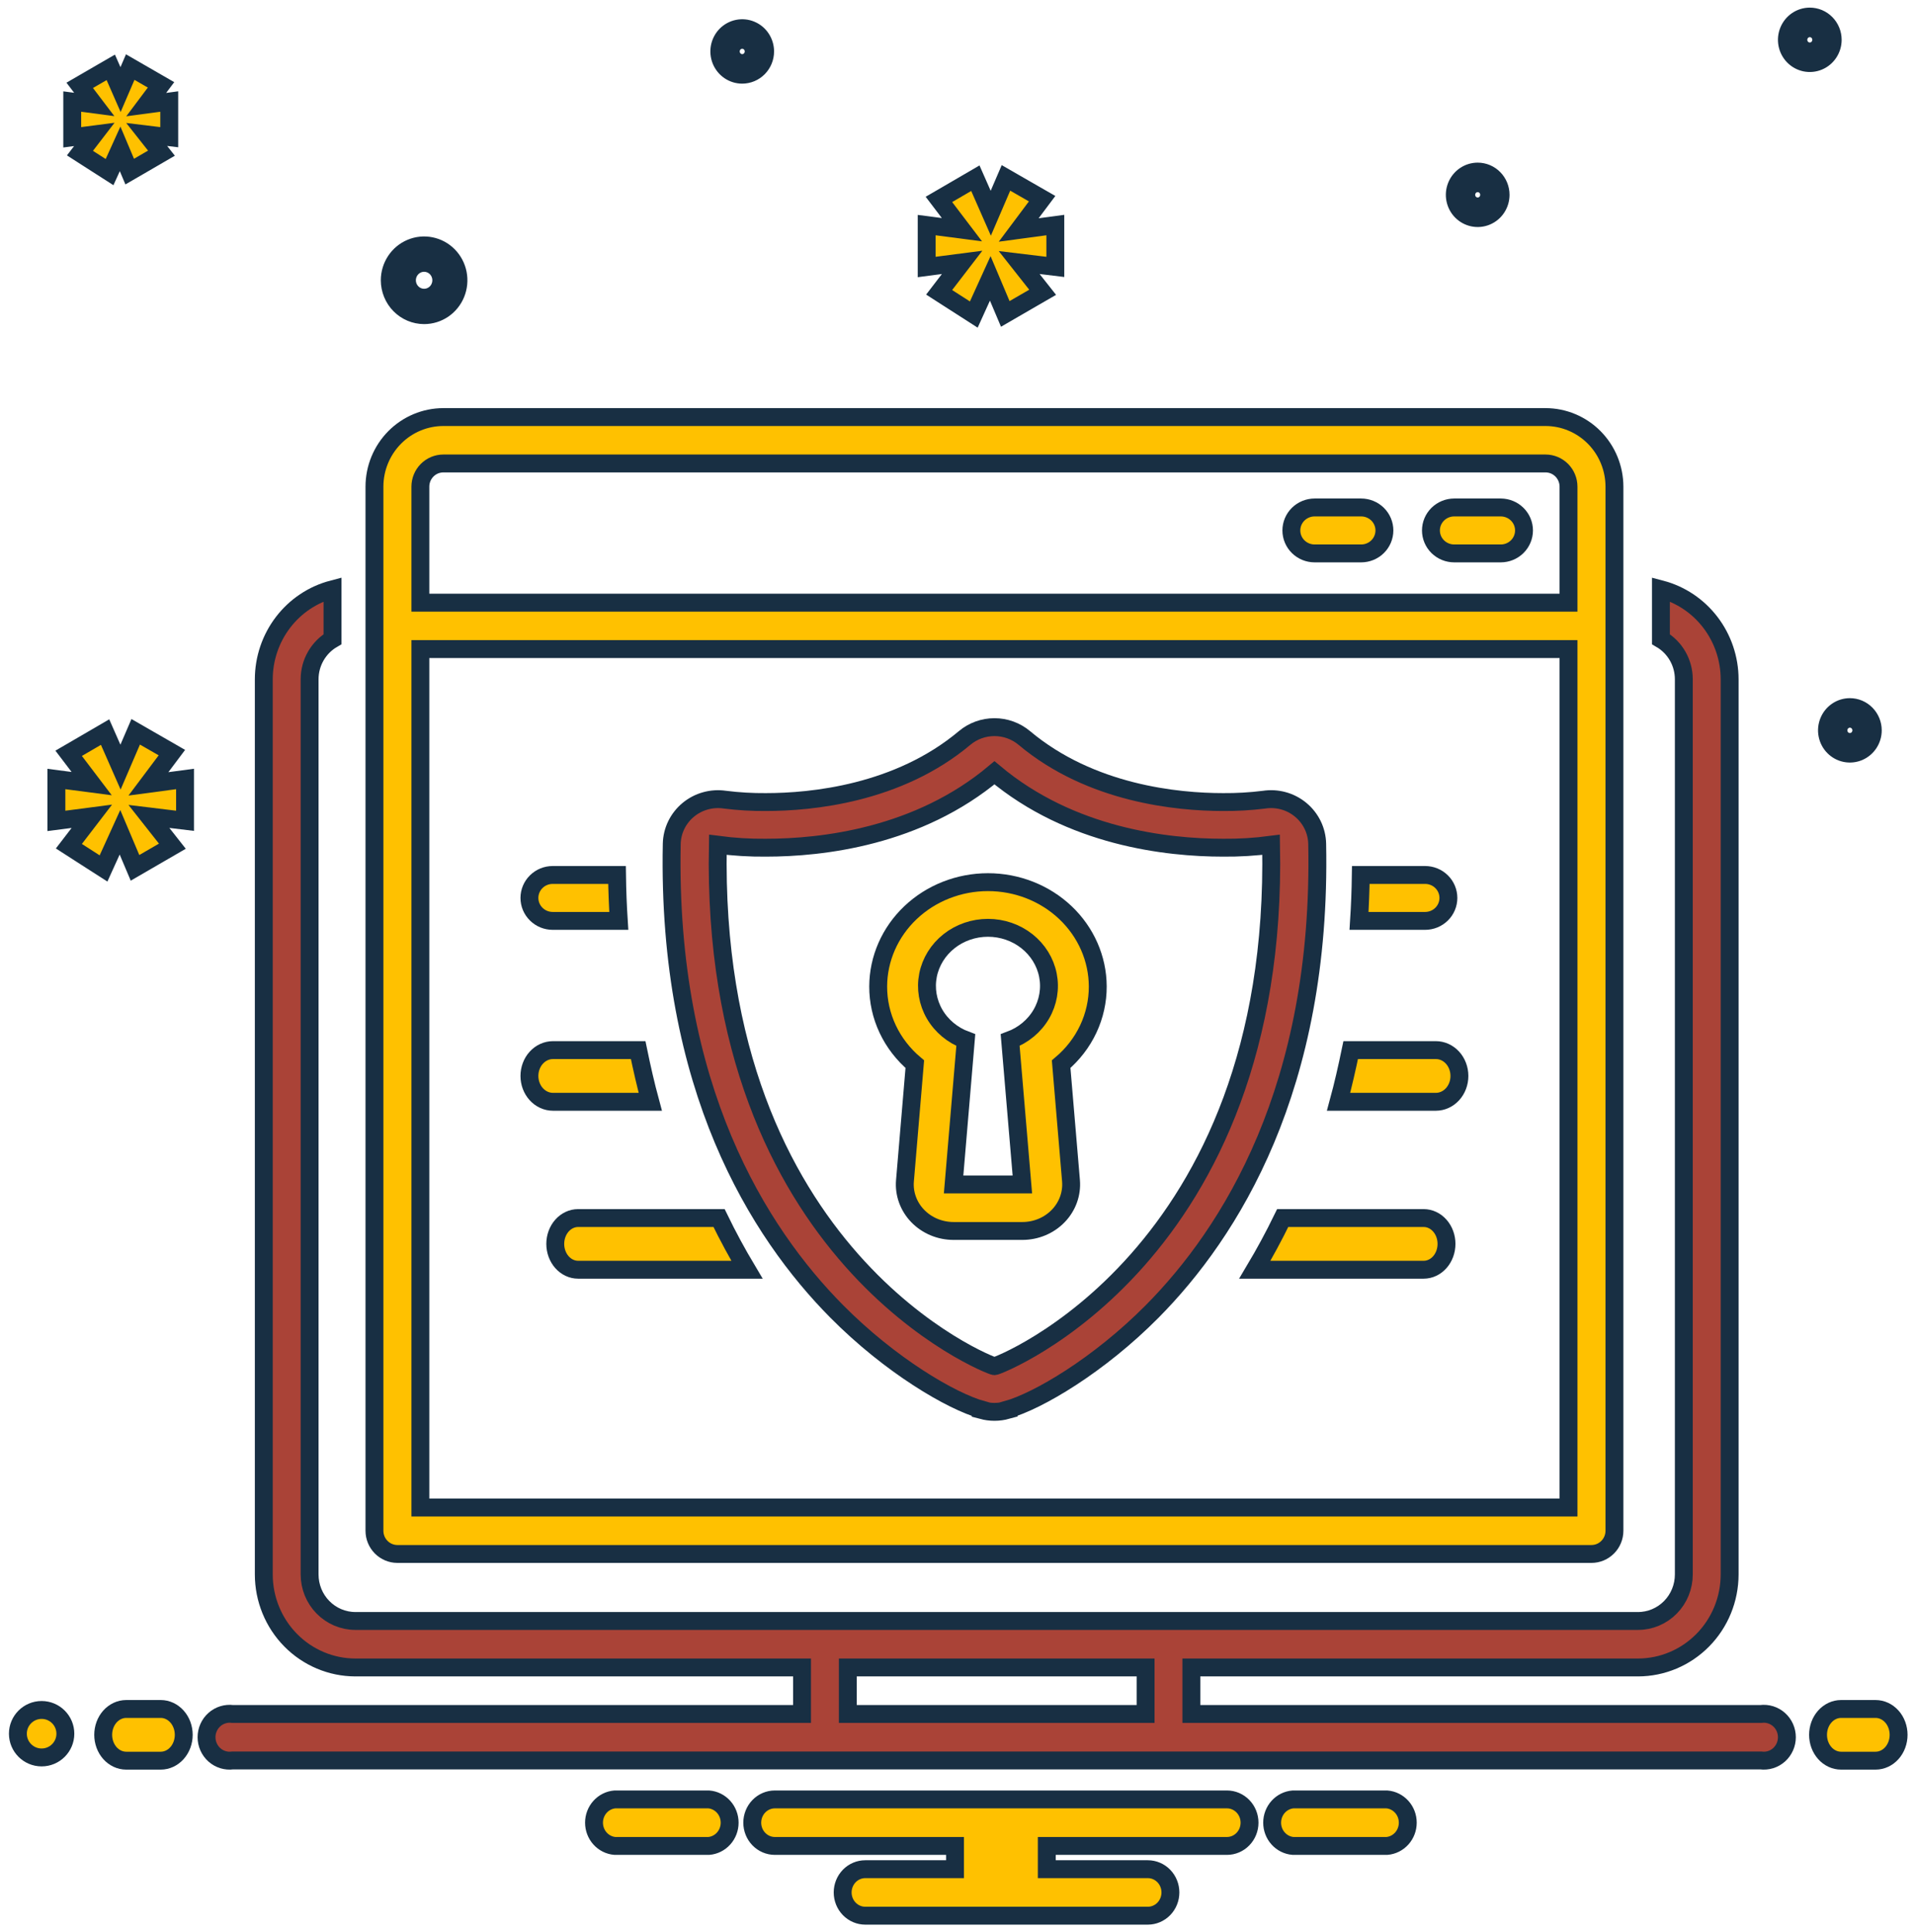 <svg width="107" height="108" viewBox="0 0 107 108" fill="none" xmlns="http://www.w3.org/2000/svg">
<path d="M2.327 98.228C3.06 98.228 3.654 97.634 3.654 96.901C3.654 96.168 3.06 95.574 2.327 95.574C1.594 95.574 1 96.168 1 96.901C1 97.634 1.594 98.228 2.327 98.228Z" fill="#FFC100" stroke="#182F43"/>
<path d="M8.986 95.519H7.055C6.714 95.519 6.387 95.672 6.145 95.942C5.904 96.213 5.769 96.581 5.769 96.964C5.769 97.347 5.904 97.714 6.145 97.985C6.387 98.256 6.714 98.408 7.055 98.408H8.986C9.327 98.408 9.654 98.256 9.895 97.985C10.137 97.714 10.272 97.347 10.272 96.964C10.272 96.581 10.137 96.213 9.895 95.942C9.654 95.672 9.327 95.519 8.986 95.519ZM104.853 95.519H102.922C102.581 95.519 102.254 95.672 102.013 95.942C101.771 96.213 101.636 96.581 101.636 96.964C101.636 97.347 101.771 97.714 102.013 97.985C102.254 98.256 102.581 98.408 102.922 98.408H104.853C105.194 98.408 105.521 98.256 105.763 97.985C106.004 97.714 106.139 97.347 106.139 96.964C106.139 96.581 106.004 96.213 105.763 95.942C105.521 95.672 105.194 95.519 104.853 95.519Z" fill="#FFC100" stroke="#182F43"/>
<path d="M77.533 100.574H72.284C71.967 100.6 71.67 100.749 71.454 100.99C71.238 101.23 71.118 101.546 71.118 101.874C71.118 102.202 71.238 102.518 71.454 102.758C71.67 102.999 71.967 103.148 72.284 103.174H77.533C77.851 103.148 78.147 102.999 78.364 102.758C78.58 102.518 78.7 102.202 78.7 101.874C78.7 101.546 78.58 101.23 78.364 100.99C78.147 100.749 77.851 100.6 77.533 100.574ZM39.624 100.574H34.374C34.057 100.6 33.76 100.749 33.544 100.99C33.328 101.23 33.208 101.546 33.208 101.874C33.208 102.202 33.328 102.518 33.544 102.758C33.76 102.999 34.057 103.148 34.374 103.174H39.624C39.941 103.148 40.238 102.999 40.454 102.758C40.67 102.518 40.79 102.202 40.79 101.874C40.79 101.546 40.67 101.23 40.454 100.99C40.238 100.749 39.941 100.6 39.624 100.574ZM68.591 100.574H43.317C42.982 100.574 42.661 100.711 42.424 100.955C42.187 101.199 42.054 101.529 42.054 101.874C42.054 102.219 42.187 102.549 42.424 102.793C42.661 103.037 42.982 103.174 43.317 103.174H53.389V104.474H48.372C48.037 104.474 47.715 104.61 47.478 104.854C47.241 105.098 47.108 105.429 47.108 105.773C47.108 106.118 47.241 106.449 47.478 106.692C47.715 106.936 48.037 107.073 48.372 107.073H64.168C64.503 107.073 64.824 106.936 65.061 106.692C65.298 106.449 65.431 106.118 65.431 105.773C65.431 105.429 65.298 105.098 65.061 104.854C64.824 104.61 64.503 104.474 64.168 104.474H58.519V103.174H68.591C68.926 103.174 69.247 103.037 69.484 102.793C69.721 102.549 69.854 102.219 69.854 101.874C69.854 101.529 69.721 101.199 69.484 100.955C69.247 100.711 68.926 100.574 68.591 100.574Z" fill="#FFC100" stroke="#182F43"/>
<path d="M22.216 86.855H88.97C89.31 86.855 89.637 86.718 89.877 86.475C90.118 86.232 90.254 85.902 90.254 85.558V27.201C90.252 26.169 89.846 25.181 89.124 24.451C88.402 23.722 87.423 23.312 86.402 23.311H24.784C23.763 23.312 22.784 23.722 22.062 24.451C21.34 25.181 20.934 26.169 20.933 27.201V85.558C20.933 85.902 21.068 86.232 21.309 86.475C21.549 86.718 21.876 86.855 22.216 86.855ZM23.5 27.201C23.5 26.857 23.636 26.527 23.876 26.284C24.117 26.041 24.443 25.904 24.784 25.904H86.402C86.743 25.904 87.069 26.041 87.31 26.284C87.55 26.527 87.686 26.857 87.686 27.201V33.685H23.5V27.201ZM23.5 36.279H87.686V84.261H23.5V36.279Z" fill="#FFC100" stroke="#182F43"/>
<path d="M83.897 28.364H81.296C80.951 28.364 80.62 28.5 80.376 28.74C80.132 28.981 79.995 29.308 79.995 29.648C79.995 29.988 80.132 30.315 80.376 30.556C80.62 30.797 80.951 30.932 81.296 30.932H83.897C84.242 30.932 84.573 30.797 84.817 30.556C85.061 30.315 85.198 29.988 85.198 29.648C85.198 29.308 85.061 28.981 84.817 28.74C84.573 28.5 84.242 28.364 83.897 28.364ZM76.094 28.364H73.492C73.147 28.364 72.817 28.5 72.573 28.74C72.329 28.981 72.192 29.308 72.192 29.648C72.192 29.988 72.329 30.315 72.573 30.556C72.817 30.797 73.147 30.932 73.492 30.932H76.094C76.439 30.932 76.769 30.797 77.013 30.556C77.257 30.315 77.394 29.988 77.394 29.648C77.394 29.308 77.257 28.981 77.013 28.74C76.769 28.5 76.439 28.364 76.094 28.364ZM30.897 51.471H34.593C34.539 50.638 34.506 49.782 34.494 48.904H30.897C30.552 48.904 30.221 49.039 29.978 49.28C29.734 49.52 29.597 49.847 29.597 50.188C29.597 50.528 29.734 50.855 29.978 51.095C30.221 51.336 30.552 51.471 30.897 51.471ZM79.67 48.904H76.074C76.062 49.782 76.028 50.638 75.975 51.471H79.67C80.015 51.471 80.346 51.336 80.59 51.095C80.834 50.855 80.971 50.528 80.971 50.188C80.971 49.847 80.834 49.52 80.59 49.28C80.346 49.039 80.015 48.904 79.67 48.904Z" fill="#FFC100" stroke="#182F43"/>
<path d="M30.913 61.582H36.353C36.103 60.659 35.881 59.688 35.676 58.693H30.913C30.564 58.693 30.229 58.846 29.982 59.116C29.735 59.387 29.597 59.755 29.597 60.138C29.597 60.521 29.735 60.888 29.982 61.159C30.229 61.43 30.564 61.582 30.913 61.582ZM80.271 58.693H75.509C75.303 59.688 75.082 60.659 74.831 61.582H80.271C80.62 61.582 80.955 61.43 81.202 61.159C81.449 60.888 81.587 60.521 81.587 60.138C81.587 59.755 81.449 59.387 81.202 59.116C80.955 58.846 80.62 58.693 80.271 58.693Z" fill="#FFC100" stroke="#182F43"/>
<path d="M32.319 68.08C31.98 68.08 31.655 68.232 31.415 68.503C31.176 68.774 31.041 69.141 31.041 69.524C31.041 69.907 31.176 70.275 31.415 70.546C31.655 70.816 31.98 70.969 32.319 70.969H41.758C41.223 70.072 40.7 69.112 40.198 68.08H32.319ZM79.588 68.08H71.708C71.206 69.112 70.683 70.072 70.149 70.969H79.588C79.927 70.969 80.252 70.816 80.491 70.546C80.731 70.275 80.865 69.907 80.865 69.524C80.865 69.141 80.731 68.774 80.491 68.503C80.252 68.232 79.927 68.08 79.588 68.08Z" fill="#FFC100" stroke="#182F43"/>
<path d="M73.636 47.166C73.629 46.802 73.543 46.443 73.384 46.114C73.224 45.786 72.996 45.495 72.713 45.261C72.431 45.027 72.101 44.855 71.746 44.758C71.391 44.661 71.019 44.64 70.655 44.697C69.899 44.791 69.138 44.835 68.376 44.829C65.82 44.829 60.977 44.364 57.262 41.247C56.796 40.856 56.205 40.642 55.594 40.642C54.983 40.642 54.392 40.856 53.926 41.247C50.212 44.364 45.369 44.829 42.813 44.829C42.048 44.835 41.284 44.791 40.525 44.695C40.162 44.641 39.791 44.663 39.438 44.762C39.084 44.86 38.755 45.032 38.474 45.266C38.193 45.499 37.965 45.79 37.806 46.117C37.647 46.445 37.561 46.803 37.553 47.166C37.279 60.795 42.416 68.898 46.774 73.296C49.766 76.315 53.182 78.323 54.921 78.802L54.916 78.823C55.134 78.881 55.359 78.912 55.586 78.912L55.593 78.912H55.595L55.603 78.912C55.836 78.912 56.068 78.879 56.292 78.817L56.287 78.797C58.032 78.308 61.434 76.304 64.415 73.296C68.772 68.898 73.91 60.795 73.636 47.166ZM55.596 76.361L55.594 76.361L55.593 76.361C55.383 76.361 39.668 70.273 40.131 47.217C41.02 47.334 41.916 47.389 42.813 47.38C45.972 47.38 51.33 46.77 55.594 43.193C59.858 46.77 65.216 47.38 68.376 47.38C69.273 47.389 70.169 47.334 71.058 47.217C71.521 70.272 55.808 76.361 55.596 76.361Z" fill="#AA4337" stroke="#182F43"/>
<path d="M61.369 55.132C61.363 53.584 60.713 52.102 59.563 51.011C58.413 49.919 56.855 49.306 55.231 49.306C53.608 49.306 52.05 49.919 50.9 51.011C49.75 52.102 49.1 53.584 49.094 55.132C49.091 55.953 49.272 56.766 49.625 57.516C49.978 58.266 50.495 58.935 51.141 59.48L50.591 65.994C50.56 66.352 50.608 66.712 50.731 67.051C50.854 67.39 51.049 67.702 51.305 67.966C51.56 68.229 51.87 68.44 52.215 68.584C52.56 68.728 52.933 68.802 53.31 68.802H57.154C57.53 68.802 57.903 68.728 58.248 68.584C58.593 68.44 58.903 68.229 59.158 67.966C59.414 67.702 59.609 67.39 59.732 67.051C59.855 66.712 59.903 66.352 59.873 65.994L59.322 59.48C59.968 58.935 60.485 58.266 60.838 57.516C61.191 56.766 61.372 55.953 61.369 55.132ZM56.471 58.134L57.154 66.203H53.31L53.992 58.134C53.251 57.859 52.635 57.346 52.249 56.683C51.864 56.02 51.733 55.251 51.88 54.506C52.028 53.762 52.443 53.09 53.055 52.606C53.667 52.122 54.437 51.858 55.231 51.858C56.026 51.858 56.796 52.122 57.408 52.606C58.02 53.09 58.436 53.762 58.583 54.506C58.73 55.251 58.599 56.02 58.214 56.683C57.828 57.346 57.212 57.859 56.471 58.134H56.471Z" fill="#FFC100" stroke="#182F43"/>
<path d="M98.436 95.798H66.603V93.199H91.572C92.93 93.197 94.231 92.649 95.192 91.674C96.152 90.7 96.692 89.379 96.693 88V37.965C96.691 36.814 96.313 35.696 95.618 34.786C94.923 33.876 93.95 33.226 92.852 32.938V35.726C93.24 35.952 93.563 36.278 93.788 36.671C94.013 37.064 94.132 37.511 94.132 37.965V88C94.132 88.69 93.863 89.351 93.382 89.838C92.902 90.326 92.251 90.6 91.572 90.6H19.868C19.189 90.6 18.538 90.326 18.058 89.838C17.577 89.351 17.308 88.69 17.308 88V37.965C17.308 37.511 17.427 37.064 17.652 36.672C17.877 36.279 18.2 35.953 18.588 35.726V32.938C17.49 33.226 16.517 33.876 15.822 34.786C15.127 35.696 14.749 36.814 14.747 37.965V88C14.748 89.379 15.288 90.7 16.248 91.674C17.209 92.649 18.511 93.197 19.868 93.199H44.837V95.798H13.005C12.822 95.774 12.637 95.79 12.461 95.844C12.286 95.898 12.123 95.99 11.985 96.113C11.847 96.236 11.737 96.387 11.661 96.557C11.585 96.727 11.546 96.911 11.546 97.098C11.546 97.284 11.585 97.469 11.661 97.638C11.737 97.808 11.847 97.96 11.985 98.083C12.123 98.206 12.286 98.297 12.461 98.352C12.637 98.406 12.822 98.421 13.005 98.397H98.436C98.618 98.421 98.803 98.406 98.979 98.352C99.154 98.297 99.317 98.206 99.455 98.083C99.593 97.96 99.703 97.808 99.779 97.638C99.855 97.469 99.894 97.284 99.894 97.098C99.894 96.911 99.855 96.727 99.779 96.557C99.703 96.387 99.593 96.236 99.455 96.113C99.317 95.99 99.154 95.898 98.979 95.844C98.803 95.79 98.618 95.774 98.436 95.798ZM47.397 95.798V93.199H64.043V95.798H47.397ZM23.71 17.615C24.09 17.615 24.461 17.501 24.777 17.287C25.093 17.072 25.339 16.768 25.484 16.412C25.629 16.055 25.667 15.663 25.593 15.285C25.519 14.907 25.336 14.56 25.068 14.287C24.799 14.014 24.457 13.829 24.084 13.754C23.712 13.678 23.326 13.717 22.975 13.865C22.624 14.012 22.324 14.262 22.113 14.583C21.902 14.903 21.789 15.28 21.789 15.666C21.79 16.182 21.992 16.678 22.352 17.043C22.712 17.409 23.2 17.614 23.71 17.615ZM23.71 14.691C23.899 14.691 24.085 14.748 24.243 14.855C24.401 14.962 24.524 15.114 24.597 15.293C24.669 15.471 24.689 15.667 24.651 15.856C24.614 16.045 24.523 16.218 24.389 16.355C24.254 16.491 24.083 16.584 23.897 16.622C23.711 16.659 23.518 16.64 23.342 16.566C23.167 16.492 23.017 16.367 22.911 16.207C22.806 16.047 22.749 15.858 22.749 15.666C22.75 15.407 22.851 15.159 23.031 14.977C23.211 14.794 23.455 14.691 23.71 14.691ZM103.416 39.522C103.162 39.522 102.915 39.598 102.704 39.741C102.494 39.884 102.329 40.087 102.233 40.324C102.136 40.562 102.11 40.823 102.16 41.075C102.209 41.327 102.331 41.559 102.51 41.74C102.689 41.922 102.917 42.046 103.166 42.096C103.414 42.146 103.672 42.12 103.906 42.022C104.139 41.924 104.339 41.757 104.48 41.543C104.621 41.33 104.696 41.078 104.696 40.821C104.696 40.477 104.561 40.147 104.32 39.903C104.08 39.659 103.755 39.522 103.416 39.522ZM103.416 41.471C103.289 41.471 103.165 41.433 103.06 41.362C102.955 41.29 102.872 41.189 102.824 41.07C102.776 40.951 102.763 40.821 102.788 40.695C102.812 40.569 102.873 40.453 102.963 40.362C103.052 40.271 103.166 40.209 103.291 40.184C103.415 40.159 103.544 40.172 103.66 40.221C103.777 40.27 103.877 40.353 103.948 40.46C104.018 40.567 104.056 40.693 104.056 40.821C104.056 40.994 103.988 41.159 103.868 41.281C103.748 41.403 103.585 41.471 103.416 41.471ZM82.609 9.59C82.356 9.59 82.108 9.666 81.897 9.809C81.687 9.952 81.523 10.155 81.426 10.392C81.329 10.63 81.303 10.891 81.353 11.143C81.402 11.395 81.524 11.627 81.703 11.809C81.882 11.99 82.111 12.114 82.359 12.164C82.607 12.214 82.865 12.189 83.099 12.09C83.333 11.992 83.533 11.825 83.673 11.612C83.814 11.398 83.889 11.147 83.889 10.889C83.889 10.545 83.754 10.215 83.514 9.971C83.274 9.727 82.948 9.59 82.609 9.59ZM82.609 11.539C82.482 11.539 82.358 11.501 82.253 11.43C82.148 11.358 82.066 11.257 82.017 11.138C81.969 11.02 81.956 10.889 81.981 10.763C82.005 10.637 82.067 10.521 82.156 10.43C82.246 10.339 82.36 10.277 82.484 10.252C82.608 10.227 82.737 10.24 82.854 10.289C82.971 10.338 83.071 10.422 83.141 10.528C83.211 10.635 83.249 10.761 83.249 10.889C83.249 11.062 83.181 11.227 83.061 11.349C82.941 11.471 82.778 11.539 82.609 11.539ZM101.175 0.926C100.922 0.926 100.674 1.002 100.463 1.145C100.253 1.288 100.089 1.491 99.992 1.728C99.895 1.966 99.87 2.227 99.919 2.479C99.968 2.731 100.09 2.963 100.269 3.144C100.448 3.326 100.677 3.45 100.925 3.5C101.173 3.55 101.431 3.524 101.665 3.426C101.899 3.328 102.099 3.161 102.239 2.947C102.38 2.734 102.455 2.482 102.455 2.225C102.455 1.881 102.32 1.551 102.08 1.307C101.84 1.063 101.514 0.926 101.175 0.926ZM101.175 2.875C101.048 2.875 100.924 2.837 100.819 2.766C100.714 2.694 100.632 2.593 100.583 2.474C100.535 2.355 100.522 2.225 100.547 2.099C100.572 1.973 100.633 1.857 100.722 1.766C100.812 1.675 100.926 1.613 101.05 1.588C101.174 1.563 101.303 1.576 101.42 1.625C101.537 1.674 101.637 1.758 101.707 1.864C101.777 1.971 101.815 2.097 101.815 2.225C101.815 2.398 101.747 2.563 101.627 2.685C101.507 2.807 101.345 2.875 101.175 2.875ZM42.773 2.875C42.773 2.618 42.698 2.367 42.557 2.153C42.417 1.939 42.217 1.773 41.983 1.675C41.749 1.576 41.491 1.55 41.243 1.601C40.995 1.651 40.767 1.774 40.587 1.956C40.408 2.138 40.286 2.37 40.237 2.622C40.188 2.874 40.213 3.135 40.31 3.373C40.407 3.61 40.571 3.813 40.781 3.956C40.992 4.099 41.239 4.175 41.493 4.175C41.832 4.174 42.158 4.037 42.398 3.794C42.638 3.55 42.773 3.22 42.773 2.875ZM40.853 2.875C40.853 2.747 40.89 2.621 40.961 2.514C41.031 2.407 41.131 2.324 41.248 2.275C41.365 2.226 41.493 2.213 41.618 2.238C41.742 2.263 41.856 2.325 41.946 2.416C42.035 2.507 42.096 2.622 42.121 2.748C42.145 2.874 42.133 3.005 42.084 3.124C42.036 3.243 41.954 3.344 41.848 3.416C41.743 3.487 41.619 3.525 41.493 3.525C41.323 3.525 41.16 3.456 41.04 3.335C40.92 3.213 40.853 3.047 40.853 2.875Z" fill="#AA4337" stroke="#182F43"/>
<path d="M8.298 43.812L9.27 42.517L9.609 42.065L9.119 41.783L8.072 41.182L7.586 40.902L7.364 41.418L6.737 42.877L6.101 41.431L5.875 40.918L5.391 41.2L4.327 41.82L3.838 42.104L4.18 42.554L5.125 43.798L3.718 43.614L3.153 43.54V44.11V45.313V45.882L3.718 45.809L5.134 45.624L4.182 46.865L3.851 47.296L4.308 47.59L5.301 48.228L5.788 48.54L6.027 48.014L6.707 46.518L7.327 47.984L7.548 48.506L8.038 48.222L9.137 47.585L9.636 47.296L9.279 46.843L8.325 45.632L9.785 45.809L10.345 45.877V45.313V44.11V43.538L9.779 43.614L8.298 43.812Z" fill="#FFC100" stroke="#182F43"/>
<path d="M8.669 8.109L8.201 7.516L8.901 7.601L9.461 7.668V7.104V6.246V5.675L8.894 5.751L8.174 5.847L8.664 5.194L9.002 4.743L8.514 4.461L7.767 4.031L7.28 3.75L7.058 4.266L6.739 5.007L6.418 4.275L6.193 3.764L5.709 4.044L4.947 4.486L4.457 4.77L4.8 5.221L5.269 5.838L4.603 5.75L4.038 5.676V6.246V7.104V7.674L4.603 7.6L5.272 7.513L4.801 8.126L4.47 8.558L4.928 8.852L5.639 9.308L6.125 9.619L6.364 9.094L6.715 8.321L7.03 9.068L7.251 9.591L7.742 9.307L8.527 8.851L9.026 8.561L8.669 8.109Z" fill="#FFC100" stroke="#182F43"/>
<path d="M56.949 12.854L57.92 11.557L58.259 11.105L57.77 10.824L56.724 10.223L56.237 9.943L56.015 10.459L55.388 11.919L54.752 10.472L54.526 9.96L54.042 10.242L52.978 10.862L52.489 11.146L52.831 11.596L53.776 12.839L52.37 12.655L51.805 12.581V13.151V14.354V14.923L52.369 14.849L53.786 14.665L52.833 15.906L52.502 16.338L52.959 16.632L53.953 17.269L54.439 17.581L54.678 17.055L55.359 15.559L55.978 17.024L56.199 17.546L56.689 17.262L57.788 16.626L58.288 16.337L57.93 15.884L56.976 14.674L58.437 14.85L58.997 14.918V14.354V13.151V12.579L58.43 12.655L56.949 12.854Z" fill="#FFC100" stroke="#182F43"/>
</svg>
